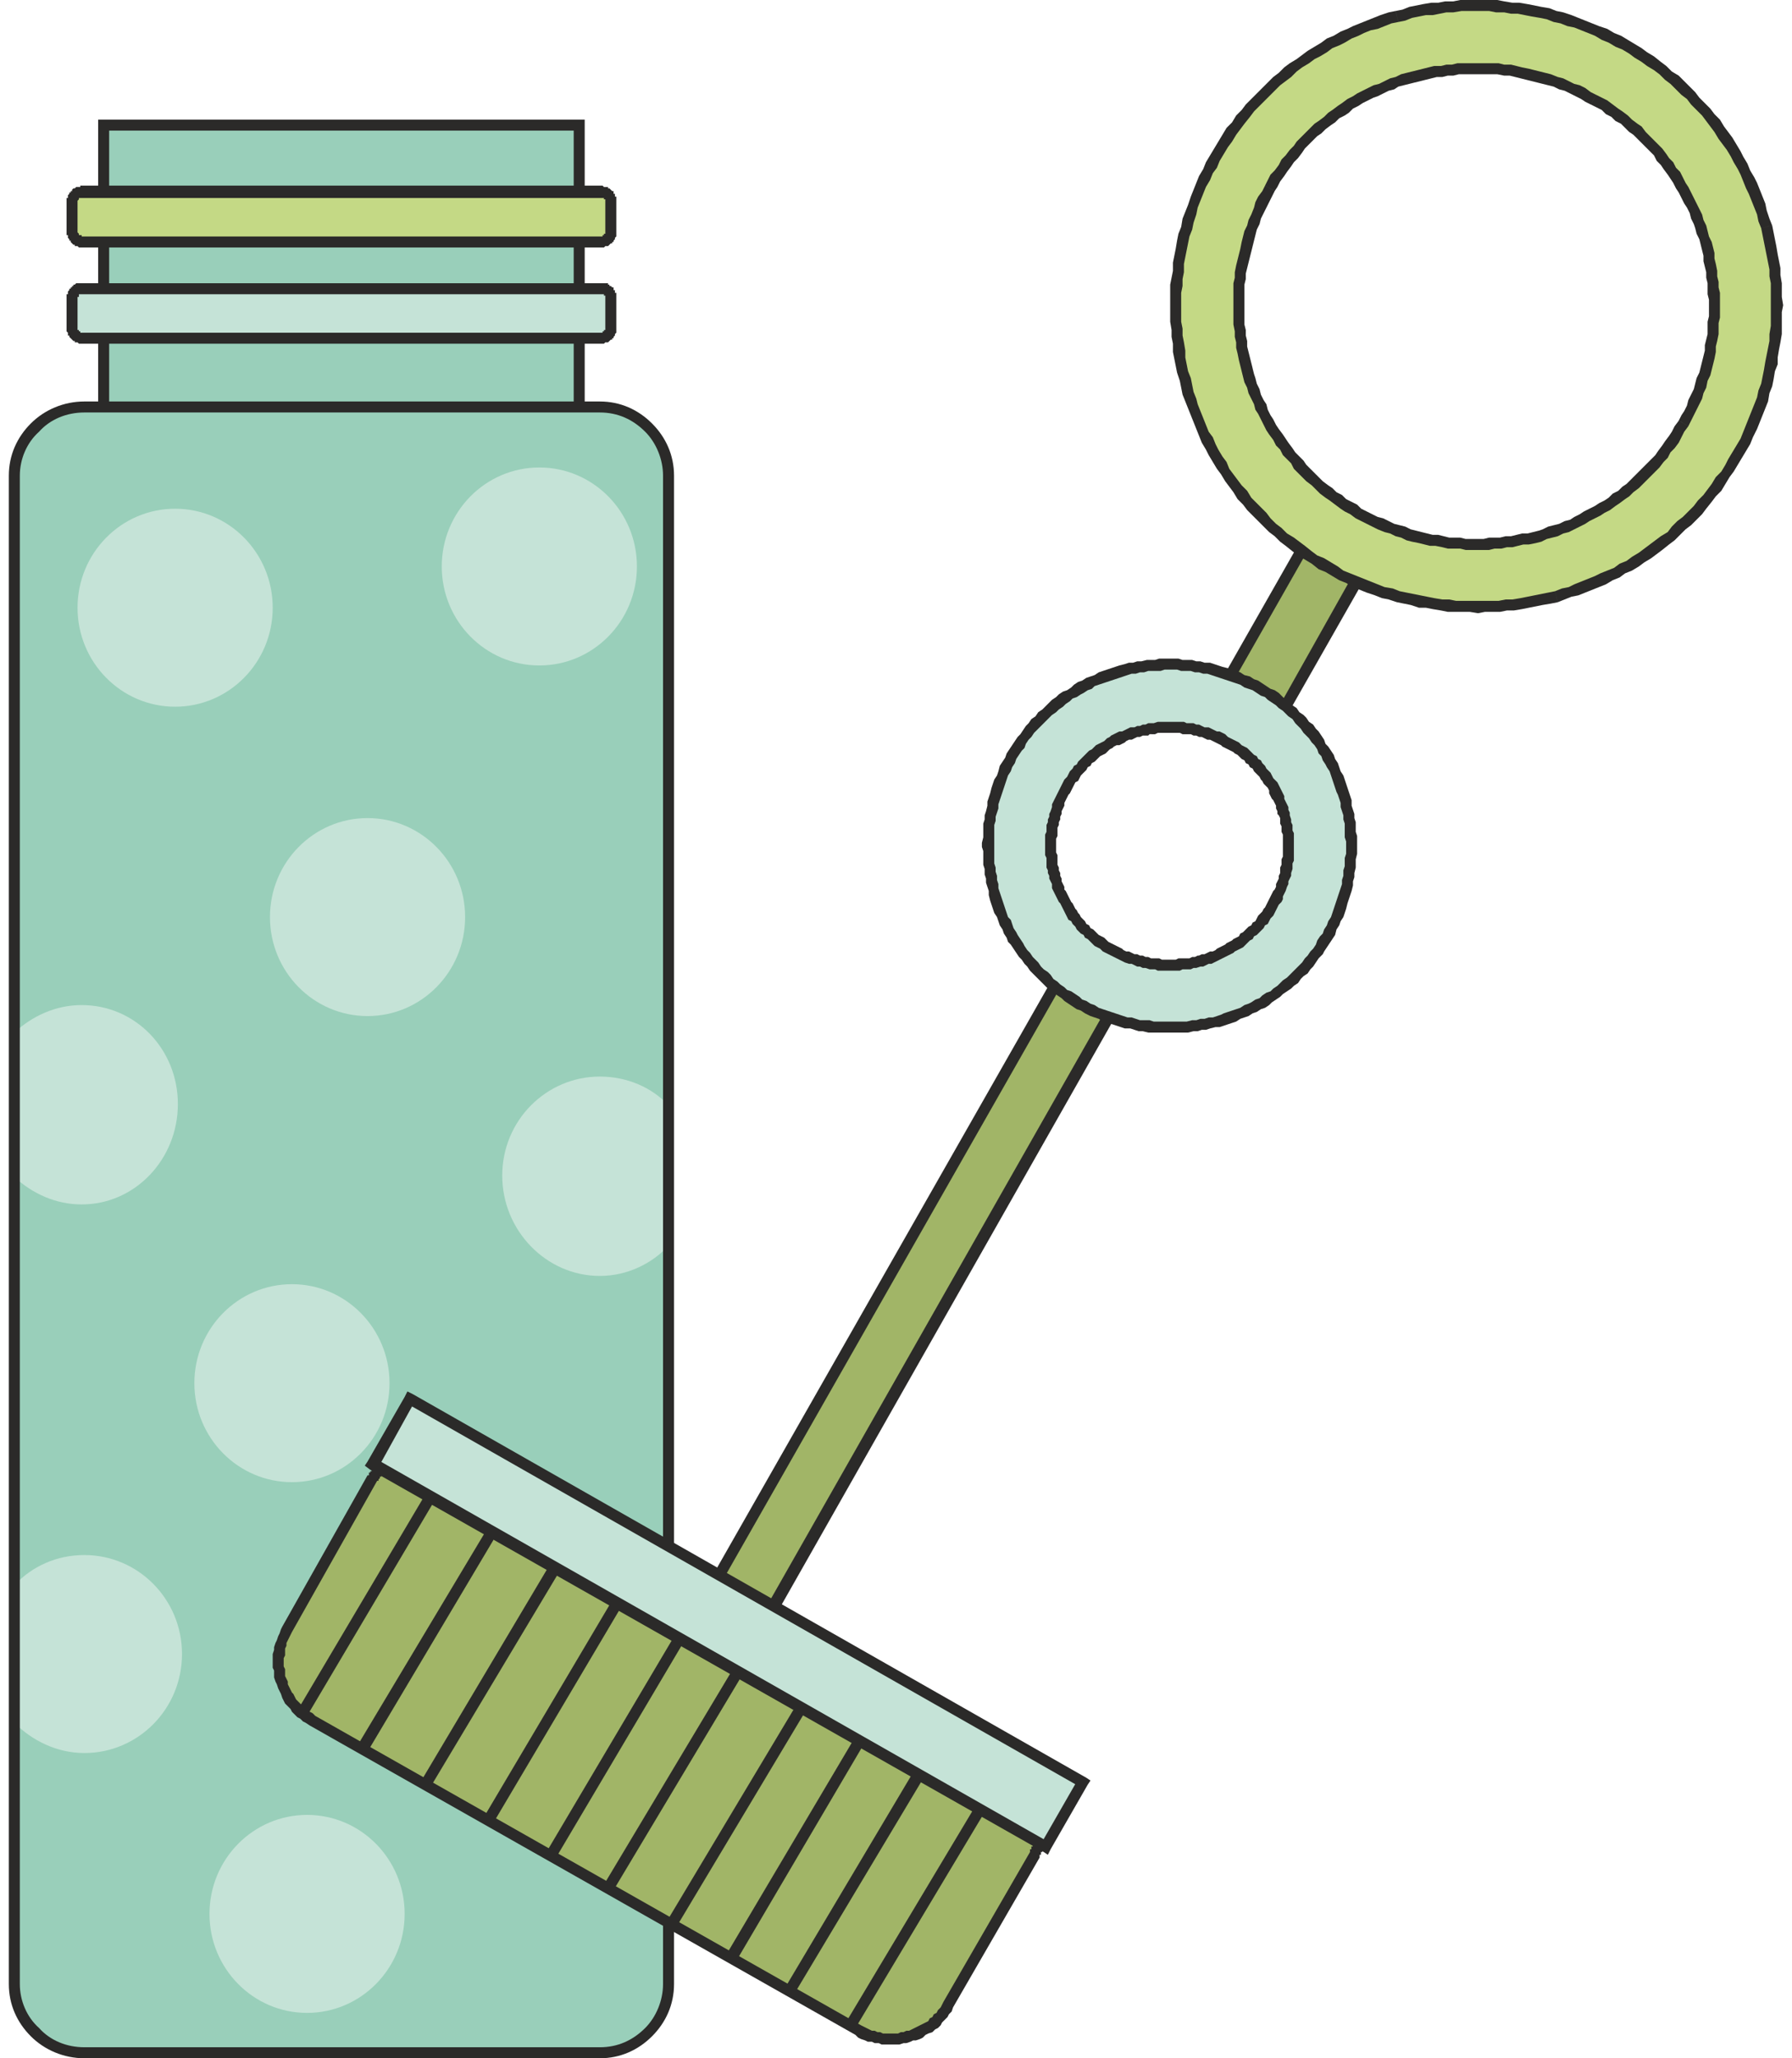 <svg xmlns="http://www.w3.org/2000/svg" width="54" height="62" fill-rule="evenodd" clip-rule="evenodd" image-rendering="optimizeQuality" shape-rendering="geometricPrecision" text-rendering="geometricPrecision" viewBox="0 0 12.91 14.97"><defs><style>.fil3{fill:#c5e3d7}.fil4{fill:#a1b567}.fil0{fill:#99cfba}.fil1{fill:#2b2a29;fill-rule:nonzero}</style></defs><g id="Слой_x0020_1"><g id="_612709552"><path d="M.69.91h3.46v4.71H.69z" class="fil0"/><path id="1" d="M4.15.95H.69V.87h3.46l.04.04-.04.04zm0-.08h.04v.04L4.15.87zm-.04 4.75V.91h.08v4.71l-.04.04-.04-.04zm.08 0v.04h-.04l.04-.04zm-3.5-.04h3.46v.08H.69l-.04-.04.04-.04zm0 .08H.65v-.04l.04.04zM.73.91v4.71H.65V.91L.69.87l.04.04zm-.08 0V.87h.04L.65.91z" class="fil1"/><path fill="#c4d985" d="M.53 1.4h3.78c.04 0 .07.03.07.07v.21c0 .04-.03.08-.07.08H.53c-.04 0-.07-.04-.07-.08v-.21c0-.04.03-.07.07-.07z"/><path id="1" d="M4.31 1.44H.53v-.09h3.78v.09zm.11.03h-.08v-.02h-.01v-.01h-.02v-.09h.01l.01.01h.03v.01h.01l.01.01.01.01h.01v.02h.01v.02h.01v.04zm-.08.21v-.21h.08v.21h-.08zm-.03.12v-.08h.01v-.01h.01V1.7h.01v-.02h.08v.04l-.01.01v.01l-.01.01v.01h-.01v.01h-.01l-.01.01-.01.01h-.02l-.01.01h-.02zM.53 1.72h3.78v.08H.53v-.08zm-.11-.04H.5v.01l.01.01v.01h.02v.09H.51L.5 1.79H.48v-.01H.47l-.01-.01-.01-.01v-.01H.44v-.01l-.01-.01v-.02H.42v-.03zm.08-.21v.21H.42v-.21H.5zm.03-.12v.09H.51v.01l-.01.01v.01H.42v-.03h.01v-.02l.01-.01V1.4h.01v-.01h.01v-.01l.01-.01h.01l.01-.01h.03v-.01h.01z" class="fil1"/><path d="M.53 2.1h3.78c.04 0 .07.03.07.07v.21c0 .04-.03.08-.07.08H.53c-.04 0-.07-.04-.07-.08v-.21c0-.04.03-.07.07-.07z" class="fil3"/><path id="1" d="M4.31 2.14H.53v-.08h3.78v.08zm.11.03h-.08v-.02h-.01v-.01h-.02v-.08h.05v.01h.01v.01h.01l.01.01h.01v.02h.01v.02h.01v.04zm-.08.21v-.21h.08v.21h-.08zm-.03.12v-.08h.01v-.01h.01V2.4h.01v-.02h.08v.04l-.01.01v.01l-.01.01v.01h-.01v.01h-.01l-.01.01-.01.01h-.02l-.01.01h-.02zM.53 2.42h3.78v.08H.53v-.08zm-.11-.04H.5v.02h.01v.01h.01v.01h.01v.08H.51L.5 2.49H.48v-.01H.47l-.01-.01-.01-.01-.01-.01v-.01H.43v-.02l-.01-.01v-.03zm.08-.21v.21H.42v-.21H.5zm.03-.11v.08H.51v.02H.5v.01H.42v-.03h.01v-.02l.01-.01V2.1h.01v-.01h.01v-.01h.01v-.01h.01l.01-.01h.04z" class="fil1"/><rect width="4.76" height="11.97" x=".04" y="2.96" class="fil0" rx=".51" ry=".51"/><path d="M4.8 13.76c-.39 0-.7-.32-.7-.72 0-.4.31-.72.7-.72v1.44z" class="fil3"/><ellipse cx="1.21" cy="4.42" class="fil3" rx=".71" ry=".72"/><ellipse cx="2.61" cy="6.67" class="fil3" rx=".71" ry=".72"/><ellipse cx="3.86" cy="4.12" class="fil3" rx=".71" ry=".72"/><path d="M.53 7.31c.39 0 .7.32.7.72 0 .4-.31.73-.7.73-.19 0-.36-.08-.49-.2V7.51c.13-.12.3-.2.49-.2z" class="fil3"/><ellipse cx="2.06" cy="10.06" class="fil3" rx=".71" ry=".72"/><path d="M4.3 7.83c.2 0 .38.08.5.21v1.02c-.12.13-.3.22-.5.22-.39 0-.71-.33-.71-.73 0-.4.32-.72.71-.72zM.55 11.31c.39 0 .71.32.71.72 0 .4-.32.72-.71.72-.2 0-.38-.09-.51-.22v-1c.13-.14.31-.22.51-.22z" class="fil3"/><ellipse cx="2.17" cy="13.92" class="fil3" rx=".71" ry=".72"/><path d="M.55 2.92H4.3c.15 0 .28.06.38.16.1.1.16.23.16.38v10.97c0 .15-.06.28-.16.38-.1.1-.23.16-.38.16H.55c-.15 0-.29-.06-.39-.16-.1-.1-.16-.23-.16-.38V3.46c0-.15.06-.28.16-.38.1-.1.24-.16.39-.16zM4.3 3H.55c-.13 0-.25.05-.33.14-.09.08-.14.2-.14.32v10.97c0 .12.05.24.14.32.08.09.2.14.33.14H4.3c.13 0 .24-.05.33-.14.08-.08.13-.2.13-.32V3.46c0-.12-.05-.24-.13-.32-.09-.09-.2-.14-.33-.14z" class="fil1"/><g><path d="M9.56 3.74l.39.23-.78 1.37c-.05-.05-.12-.1-.18-.14l-.21-.09.78-1.37zM8.12 7.19l-2.9 5.1-.39-.23 2.89-5.09c.06.05.12.09.19.13.06.04.13.07.21.09z" class="fil4"/><path id="1" d="M9.93 4l-.39-.22.04-.07.39.22.02.06-.06.01zm.04-.07l.04.02-.02.04-.02-.06zm-.83 1.39l.77-1.37.08.04-.78 1.37-.07.01v-.05zm.07.04l-.03.04-.04-.03.07-.01zm-.24-.12l.04-.07.01.01h.01l.01.01h.01v.01h.01l.01.01h.01v.01h.01l.01.01h.01v.01h.01v.01h.02v.01h.01v.01h.01l.01.01.01.01.01.01.01.01-.06.06v-.01h-.01v-.01h-.01v-.01h-.01l-.01-.01-.01-.01-.01-.01h-.01V5.3h-.01l-.01-.01h-.01v-.01h-.01l-.01-.01h-.01v-.01H9l-.01-.01h-.01l-.01-.01zm-.23-.15l.07.04-.02-.06.01.01h.02v.01h.03v.01h.02l.01.01h.02l.01.01h.01l.01.01h.01l.01.01h.01l.01.01h.01l.01.01H9l.01.01-.04.07h-.01l-.01-.01h-.01l-.01-.01h-.01v-.01H8.9V5.2h-.01l-.01-.01h-.02l-.01-.01h-.01l-.01-.01h-.02l-.01-.01h-.02l-.01-.01h-.01l-.02-.06zm.02.06l-.04-.01.02-.05.02.06zm.83-1.39l-.78 1.37-.07-.04.78-1.37.06-.01.01.05zm-.07-.04l.02-.03.04.02-.06.01zm-4.34 8.55l2.9-5.1.07.05-2.89 5.09-.06.01-.02-.05zm.08.04l-.02.03-.04-.02.06-.01zm-.41-.28l.39.22-.04.07-.39-.22-.02-.06.06-.01zm-.04.07l-.04-.02.02-.04.02.06zm2.95-5.11l-2.9 5.09-.07-.04 2.9-5.09.06-.01.01.05zm-.07-.04l.02-.04.04.03-.06.01zm.24.12l-.04.07h-.01l-.01-.01-.01-.01h-.01l-.01-.01h-.01V7.1h-.01l-.01-.01H7.8v-.01h-.01v-.01h-.02v-.01h-.01v-.01h-.01l-.01-.01-.01-.01-.01-.01h-.01v-.01H7.7L7.69 7l.06-.06.01.01.01.01.01.01.01.01h.01l.01.01.01.01h.01v.01h.01v.01h.02v.01h.01v.01h.01l.01.01h.01l.01.01h.01l.01.01zm.22.15l-.07-.05.02.06h-.02v-.01h-.03v-.01h-.02l-.01-.01H8l-.01-.01h-.01l-.01-.01h-.01l-.01-.01h-.01l-.01-.01h-.01l-.01-.01H7.9l-.01-.01.04-.07h.01l.01.01h.01v.01h.02v.01h.01l.01.01h.02l.01.01h.01l.01.01h.01l.01.01h.02l.01.01h.02l.01.01.02.06zm-.02-.06l.05.01-.03.05-.02-.06z" class="fil1"/><path fill="#c4d985" fill-rule="nonzero" d="M11.76.33c.52.3.88.78 1.03 1.32.14.54.09 1.13-.21 1.66-.3.52-.78.88-1.32 1.03-.54.14-1.14.09-1.66-.21-.53-.3-.88-.78-1.03-1.32-.15-.54-.09-1.14.21-1.66.29-.53.78-.88 1.32-1.03.54-.15 1.13-.09 1.66.21zm.59 1.44c-.12-.43-.4-.81-.82-1.05-.41-.23-.88-.28-1.31-.16-.43.12-.81.4-1.05.81-.23.42-.28.89-.16 1.32.12.42.4.81.81 1.04.42.24.89.28 1.32.17.42-.12.81-.4 1.04-.82.24-.41.28-.88.17-1.31z"/><path id="1" d="M12.83 1.64l-.08.02-.02-.05-.01-.05-.02-.05-.02-.05-.02-.05-.02-.04-.02-.05-.02-.05-.02-.04-.03-.05-.02-.04-.03-.05-.03-.04-.03-.04-.03-.05-.03-.04-.03-.04-.03-.04-.04-.04-.04-.04-.03-.04-.04-.03-.04-.04-.04-.04-.04-.03-.04-.04-.04-.03-.05-.03-.04-.03-.05-.03-.04-.03-.05-.03.04-.07.05.03.05.03.04.03.05.03.05.04.04.03.04.04.05.03.04.04.04.04.04.04.03.04.04.04.04.04.03.04.04.04.03.05.03.04.03.04.03.05.03.05.02.04.03.05.02.05.03.05.02.04.02.05.02.05.02.05.01.05.02.06.02.05zm-.22 1.69l-.07-.04.03-.05.03-.05.02-.05.02-.05.02-.05.02-.05.02-.05.02-.05.01-.05.02-.05.01-.05.01-.05.01-.06.01-.05.01-.05.01-.05v-.05l.01-.06v-.31l-.01-.05v-.05l-.01-.05-.01-.05-.01-.05-.01-.05-.01-.05-.01-.05.08-.02.01.05.01.05.01.05.01.06.01.05.01.05V2l.01.06v.1l.01.06-.01.05v.16l-.01.06-.01.05-.01.06v.05l-.02.05-.01.06-.01.05-.02.05-.01.06-.02.05-.02.05-.02.05-.02.05-.03.06-.02.05-.03.05-.03.05zm-1.34 1.05l-.02-.08.05-.02.05-.01.04-.02.05-.02.05-.02.05-.02.04-.02.05-.02.05-.02.04-.03.05-.02.04-.03.05-.03.04-.03.04-.03.04-.03.04-.03.05-.03.03-.04.04-.04.04-.03.04-.04.04-.04.03-.04.04-.04.03-.04.03-.04.03-.05.04-.04.03-.05.02-.04.03-.05.07.04-.03.05-.03.05-.03.04-.03.05-.03.05-.04.04-.03.04-.04.05-.03.04-.04.04-.04.04-.04.03-.04.04-.04.04-.04.03-.05.04-.04.03-.04.03-.05.03-.04.03-.05.03-.05.02-.04.03-.05.02-.05.03-.05.02-.05.02-.05.02-.05.02-.05.01-.05.02-.05.02zm-1.69-.22l.04-.07.05.03.04.03.05.02.05.02.05.02.05.02.05.02.05.02.06.01.05.02.05.01.05.01.05.01.05.01.05.01.06.01h.05l.05.01h.31l.05-.01h.05l.06-.01.05-.01.05-.01.05-.01.05-.01.05-.01.02.08-.05.01-.06.01-.05.01-.05.01-.05.01-.06.01h-.05l-.05.01h-.11l-.05.01-.06-.01h-.16l-.05-.01-.06-.01-.05-.01h-.05l-.06-.02-.05-.01-.05-.01-.06-.02-.05-.01-.05-.02-.06-.02-.05-.02-.05-.02-.05-.03-.05-.02-.05-.03-.05-.03zM8.53 2.82l.08-.02.01.05.02.05.01.04.02.05.02.05.02.05.02.05.03.04.02.05.02.04.03.05.03.04.02.05.03.04.03.04.03.04.04.04.03.05.03.03.04.04.04.04.03.04.04.04.04.03.04.04.05.03.04.03.04.03.05.04.04.03.05.02.05.03-.04.07-.05-.02-.05-.04-.05-.03-.05-.03-.04-.03-.05-.04-.04-.03-.04-.04-.04-.03-.04-.04-.04-.04-.04-.04-.04-.04-.03-.04-.04-.04-.03-.05-.03-.04-.03-.04-.03-.05-.03-.04-.03-.05-.03-.05-.02-.04-.03-.05-.02-.05-.02-.05-.02-.05-.02-.05-.02-.05-.02-.05-.02-.05-.01-.05zm.21-1.69l.07.04-.02.05-.03.04-.02.05-.03.05-.02.05-.02.05-.02.05-.01.05-.02.06-.01.05-.02.05-.01.05-.01.05-.01.05-.01.05v.06l-.01.05v.05l-.01.05V2.34l.01.05v.05l.01.05.01.06v.05l.01.05.01.05.02.05.01.05-.08.02-.01-.05-.02-.06-.01-.05-.01-.05-.01-.05V2.5l-.01-.05V2.4l-.01-.06v-.27l.01-.05.01-.05v-.06l.01-.05.01-.05.01-.06.01-.05.02-.05.01-.06.02-.05.02-.05.02-.06.02-.05.02-.05.02-.05.03-.05.02-.05.03-.05zM10.09.08l.02.08-.05.01-.05.02-.05.02-.05.01-.05.02-.04.02-.05.02-.05.03-.04.02-.05.02-.04.03-.05.03-.04.02-.04.03-.05.03-.04.03-.04.04-.04.03-.04.03-.04.04-.04.04-.03.03-.04.04-.04.04-.03.04-.04.05-.03.04-.03.04-.03.05-.03.04-.03.05-.03.05-.07-.04.03-.05.03-.05.03-.05.03-.05.04-.04.03-.05.04-.04L9 .76l.04-.04.04-.04.04-.04.04-.04.04-.04.04-.03.04-.04.04-.03.05-.03.04-.03.04-.03.05-.03.05-.03.04-.03.05-.02.05-.03.05-.02.04-.02.05-.02.05-.02.05-.02.05-.02.06-.02.05-.01zm1.69.21l-.04.07-.05-.02-.05-.03-.05-.02-.05-.03-.05-.02-.05-.02-.05-.02-.05-.01-.05-.02-.05-.01-.05-.02-.05-.01-.06-.01-.05-.01-.05-.01h-.05l-.05-.01h-.06l-.05-.01h-.2l-.06.01h-.05l-.05.01-.05.01h-.05l-.05.01-.05.01-.05.02-.05.01-.02-.08.05-.01.05-.02.05-.01.05-.01.06-.01h.05l.05-.01h.06l.05-.01h.27l.05.01.06.01h.05l.06.01.05.01.05.01.06.01.05.02.05.01.06.02.05.02.05.02.05.02.05.02.06.02.05.03.05.02.05.03zm-.27.47l.04-.07.04.02.04.02.04.03.04.03.03.02.04.03.03.03.04.03.03.02.03.04.03.03.03.03.03.03.03.03.03.04.02.03.03.03.02.04.03.03.02.04.02.04.02.03.02.04.02.04.02.04.02.04.02.04.01.04.02.04.01.04.01.04.02.04-.08.02-.01-.04-.02-.04-.01-.04-.01-.03-.02-.04-.01-.04-.02-.04-.02-.03-.02-.04-.02-.04-.02-.03-.02-.04-.02-.03-.02-.03-.03-.04-.02-.03-.03-.03-.02-.04-.03-.03-.03-.03-.03-.03-.03-.03-.03-.03-.03-.02-.03-.03-.03-.03-.04-.02-.03-.03-.04-.02-.03-.03-.04-.02-.04-.02zM10.23.6l-.02-.08.04-.01.04-.01.04-.01.04-.01h.05l.04-.01h.04l.04-.01h.3l.04.01h.05l.04.01.04.01.05.01.04.01.04.01.04.01.04.01.05.02.04.01.04.02.04.02.04.01.04.02.04.03.04.02-.04.07-.04-.02-.03-.02L11.4.7l-.04-.02-.04-.02-.04-.01-.04-.02-.04-.01-.04-.01-.04-.01-.04-.01-.04-.01L11 .57l-.04-.01-.04-.01h-.04l-.05-.01h-.28l-.04.01h-.04l-.04.01h-.04l-.04.01-.04.01-.04.01-.04.01zm-1.02.79l-.07-.04.02-.04.02-.04.03-.03.03-.04.02-.04.03-.03.03-.04.03-.03.02-.03L9.4 1l.04-.04.03-.03L9.5.9l.03-.02.04-.03.03-.03.03-.02.04-.03.03-.02.04-.03.04-.02.03-.02.04-.02.04-.02.04-.02.04-.01.04-.02.04-.02.04-.01.04-.02.04-.01.04-.01.02.08-.04.01-.04.01-.04.01-.03.02-.04.01-.04.02-.04.02-.03.01-.04.02-.04.02-.03.02-.04.02-.03.03-.03.02-.04.02-.03.03-.03.02-.04.03-.03.03-.03.02-.03.03-.03.03-.03.03-.02.03-.03.04-.03.03-.02.03-.03.04-.02.03-.03.04-.02.04-.02.03zm-.16 1.29l-.08.02-.01-.04-.01-.04-.01-.05-.01-.04v-.04l-.01-.04v-.04l-.01-.05v-.3l.01-.04v-.04l.01-.05.01-.04.01-.04.01-.04.01-.05.01-.04.01-.04.02-.04.01-.04.02-.04.02-.05.01-.04.02-.04.03-.04.02-.04.07.04-.02.04-.02.04-.02.04-.02.04-.02.04-.01.04-.02.04-.01.04-.01.04-.01.04-.01.04-.01.04-.01.04-.01.04-.01.04v.04l-.01.04v.29L9 2.4v.04l.01.04v.04l.01.04.01.04.01.04.01.04zm.79 1.02l-.04.07-.04-.03-.04-.02-.03-.02-.04-.03-.04-.03-.03-.02-.04-.03-.03-.03-.03-.03-.04-.03-.03-.03-.03-.03-.03-.03-.02-.04-.03-.03-.03-.03-.02-.04-.03-.03-.02-.04-.03-.04-.02-.03-.02-.04-.02-.04-.02-.04-.02-.03-.01-.04-.02-.04-.02-.04-.01-.04-.02-.04-.01-.04-.01-.04.08-.02.01.04.01.03.01.04.02.04.01.04.02.04.02.03.01.04.02.04.02.03.02.04.02.03.03.04.02.03.02.03.03.04.02.03.03.03.03.03.02.03.03.03.03.03.03.03.03.03.04.03.03.02.03.03.04.02.03.03.04.02.04.02.03.03zm1.29.16l.02.08-.04.01-.05.01h-.04l-.04.01-.04.01h-.04l-.04.01h-.05l-.04.01h-.17l-.04-.01h-.09l-.04-.01-.05-.01h-.04l-.04-.01-.04-.01-.05-.01-.04-.01-.04-.02-.04-.01-.04-.02-.04-.01-.05-.02-.04-.02-.04-.02-.04-.02-.04-.02.04-.07.04.02.04.02.04.02.04.01.04.02.04.02.04.01.04.01.04.02.04.01.04.01.04.01.04.01h.04l.04.01.04.01h.08l.04.01h.13l.04-.01h.08l.04-.01h.04l.04-.01.04-.01h.04l.04-.01.04-.01zm1.02-.8l.07.04-.03.04-.02.04-.02.04-.03.04-.03.03-.02.04-.03.03-.03.04-.03.03-.03.03-.03.03-.03.03-.03.03-.04.03-.03.03-.03.02-.04.03-.03.02-.04.03-.04.02-.03.02-.04.02-.04.02-.03.02-.04.02-.04.02-.04.02-.04.01-.04.02-.04.01-.04.01-.04.02-.02-.08.03-.01.04-.02.04-.01.04-.01.04-.02.04-.01.03-.02.04-.02.03-.02.04-.02.04-.02.03-.02.04-.02.03-.02.03-.03.04-.02.03-.03.03-.02.03-.03.03-.03.03-.03.03-.03.03-.03.03-.03.03-.03.02-.03.03-.04.02-.03.03-.04.02-.03.02-.04.03-.04zm.16-1.28l.08-.02.01.04.01.04v.04l.01.04.01.05v.04l.01.04v.04l.01.04v.18l-.01.04v.08l-.01.05-.01.04v.04l-.01.05-.01.04-.01.04-.01.04-.02.04-.01.05-.02.04-.01.04-.02.04-.02.04-.02.04-.02.04-.02.04-.07-.04.02-.04.02-.03.02-.04.01-.04.02-.04.02-.04.01-.04.01-.04.02-.04.01-.04.01-.04.01-.04.01-.04v-.04l.01-.04.01-.04v-.09l.01-.04v-.12l-.01-.04v-.08l-.01-.04v-.04l-.01-.04-.01-.04v-.04l-.01-.04-.01-.04z" class="fil1"/><path fill="#c5e3d7" fill-rule="nonzero" d="M9.1 5.01c.32.18.53.47.62.79.09.33.05.69-.13 1.01-.18.31-.47.53-.79.62-.33.09-.69.05-1.01-.13-.31-.18-.53-.47-.62-.8-.09-.32-.05-.68.13-1 .18-.32.47-.53.8-.62.32-.09.68-.05 1 .13zm.18.91c-.06-.21-.2-.4-.41-.52-.2-.12-.44-.14-.65-.08-.22.06-.41.2-.53.41-.11.2-.14.44-.08.65.06.22.2.41.41.52.21.12.44.15.66.09.21-.06.4-.2.52-.41.12-.21.14-.44.08-.66z"/><path id="1" d="M9.76 5.79l-.08.02-.01-.03-.01-.02-.01-.03-.01-.03-.01-.03-.01-.03-.01-.03-.02-.03-.01-.02-.02-.03-.01-.03-.02-.02-.01-.03-.02-.03-.02-.02-.02-.03-.02-.02-.02-.02-.02-.03-.02-.02-.02-.02-.02-.03-.03-.02-.02-.02-.02-.02-.03-.02-.02-.02-.03-.02-.03-.02-.02-.02-.03-.01-.03-.02.04-.07.03.02.03.02.03.01.03.02.02.02.03.03.03.02.02.02.03.02.02.03.03.02.02.02.02.03.03.02.02.03.02.02.02.03.02.03.01.03.02.02.02.03.02.03.01.03.02.03.01.03.01.03.02.03.01.03.01.03.01.03.01.03.01.03zm-.13 1.04l-.07-.04.01-.03.02-.03.01-.03.02-.03.01-.03.01-.03.01-.03.01-.03.01-.03.01-.03.01-.03.01-.03V6.4l.01-.03v-.04l.01-.03v-.06l.01-.03v-.09l-.01-.03v-.1l-.01-.03v-.03L9.7 5.9l-.01-.03v-.03l-.01-.03.08-.02.01.03v.04l.01.03.01.03v.03l.01.03v.07l.01.03v.13l-.01.04v.06l-.01.04v.03l-.01.03v.03l-.01.04-.01.03-.01.03-.01.03-.01.04-.01.03-.01.03-.02.03-.01.03-.02.03-.01.04-.02.03zm-.82.64l-.02-.08.03-.01.02-.01.03-.01.03-.01.03-.01.03-.01.03-.02.03-.01.02-.01.03-.02.03-.01.02-.02.03-.02.03-.01.02-.02.03-.02.02-.02.02-.02.03-.02.02-.02.02-.02.03-.03.02-.02.02-.02.02-.03.02-.02.02-.03.02-.02.02-.03.01-.03.02-.03.02-.02.07.04-.02.03-.02.03-.02.03-.01.02-.03.03-.02.03-.02.03-.02.02-.02.03-.03.02-.02.02-.02.03-.03.02-.02.02-.03.02-.03.02-.02.02-.03.02-.03.02-.02.02-.03.02-.03.01-.03.02-.03.01-.03.02-.03.01-.03.01-.03.02-.03.01-.03.01-.03.01-.03.01zm-1.04-.13l.04-.07.03.01.03.02.03.01.03.02.03.01.03.01.03.01.03.01.03.01.03.01.03.01h.03l.03.01.03.01h.07l.03.01h.24l.04-.01h.03l.03-.01h.03l.03-.01h.03l.03-.01.02.08h-.03l-.04.01-.03.01h-.03l-.03.01h-.03l-.04.01H8.29l-.04-.01h-.03l-.03-.01-.03-.01h-.04l-.03-.01-.03-.01-.03-.01-.04-.01-.03-.01-.03-.02-.03-.01-.03-.01-.04-.02-.03-.02-.03-.01zm-.64-.83l.08-.02.01.03.01.03.01.03.01.03.01.03.01.03.02.02.01.03.01.03.02.03.01.02.02.03.02.03.01.02.02.03.02.02.02.03.02.02.02.02.02.03.02.02.03.02.02.02.02.03.03.02.02.02.03.02.02.02.03.01.03.02.03.02.02.02-.04.07-.03-.02-.03-.02-.03-.02-.02-.02-.03-.02-.03-.02-.03-.02-.02-.02-.03-.03-.02-.02-.02-.02-.03-.03-.02-.02-.02-.03-.02-.02-.02-.03-.02-.02-.02-.03-.02-.03-.02-.03-.02-.02-.01-.03-.02-.03-.01-.03-.02-.03-.01-.03-.01-.03-.02-.03-.01-.03-.01-.03-.01-.03-.01-.04zm.13-1.03l.07.04-.01.03-.02.03-.01.03-.02.03-.01.03-.01.03-.01.03-.01.03-.01.03-.01.03-.01.03v.03l-.01.03-.01.03v.03L7.17 6v.28l.01.03v.03l.01.03v.03l.01.03v.03l.01.03-.08.02v-.03l-.01-.03-.01-.03v-.03l-.01-.03v-.04l-.01-.03v-.1l-.01-.03v-.03l.01-.04v-.1l.01-.03v-.03l.01-.03.01-.04v-.03l.01-.03.01-.03.01-.04.01-.03.01-.03.02-.03.01-.03.01-.04.02-.03.02-.03.01-.03zm.82-.64l.03.08-.03.01-.03.01-.03.01-.03.01-.03.01-.03.01-.03.01-.02.02-.03.01-.03.02-.02.01-.03.02-.03.01-.02.02-.03.02-.02.02-.03.02-.02.02-.03.02-.02.02-.02.02-.02.02-.03.03-.02.02-.02.02-.02.03-.02.02-.02.03-.01.03-.02.02-.02.03-.02.03-.07-.04.02-.03.02-.03.02-.03.02-.03.02-.02.02-.03.02-.03.02-.02.02-.03.03-.02.02-.03.03-.02.02-.02.03-.03.02-.02.03-.02.02-.02.03-.02.03-.01.03-.02.02-.02.03-.02.03-.01.03-.02.03-.01.03-.01.03-.02.03-.01.03-.01.03-.01.03-.01.03-.01zm1.04.13l-.04.07-.03-.02-.03-.01L8.99 5l-.03-.02-.03-.01-.03-.01-.03-.01-.03-.01-.03-.01-.03-.01-.03-.01-.03-.01h-.03l-.03-.01h-.03l-.03-.01h-.07l-.03-.01h-.09l-.03.01h-.09l-.03.01h-.03l-.03.01h-.03l-.03.01-.03.01-.03-.08.04-.01.03-.01h.03l.03-.01h.03l.04-.01h.06l.03-.01h.14l.03.01h.07l.03.01h.03l.03.01h.04l.03.01.03.01.03.01.04.01.03.01.03.01.03.01.03.02.04.01.03.02.03.01.03.02zm-.27.47l.04-.07.02.01.02.01.02.01.02.02.02.01.02.01.02.02.01.01.02.02.02.01.01.02.02.01.01.02.02.02.01.02.01.01.02.02.01.02.01.02.01.01.02.02.01.02.01.02.01.02.01.02.01.02v.02l.01.02.01.02.01.02v.02l.01.02-.08.02-.01-.01V5.9l-.01-.02v-.02l-.01-.02-.01-.02-.01-.01-.01-.02-.01-.02v-.02l-.01-.02-.01-.01-.02-.02-.01-.02-.01-.01-.01-.02-.01-.01-.02-.02-.01-.01-.01-.02-.02-.01-.01-.02L9 5.55l-.01-.02-.02-.01-.01-.01-.02-.02-.02-.01-.01-.01-.02-.01-.02-.01-.02-.01zm-.62-.08l-.02-.08h.02l.02-.01h.02l.02-.01h.04l.03-.01H8.55l.02.01h.05l.02.01h.02l.02.01.02.01h.03l.02.01.02.01.02.01h.02l.02.01.02.01.02.02.02.01-.04.07-.02-.01-.01-.01-.02-.01-.02-.01-.02-.01-.02-.01h-.02l-.02-.01-.02-.01h-.02l-.02-.01h-.02l-.02-.01h-.06l-.02-.01h-.16l-.02.01H8.3l-.01.01h-.04l-.02.01zm-.5.39l-.07-.04.01-.02.01-.02.02-.02.01-.02.01-.02.02-.02.01-.02.02-.01.01-.02.02-.02.01-.01.02-.02.01-.01.02-.02.02-.01.02-.02.01-.01.02-.01.02-.01.02-.01.02-.02.02-.01.01-.01.02-.01.02-.01.02-.01h.02l.02-.01.02-.01.02-.01h.03l.02-.01.02.08h-.02l-.02.01-.02.01h-.02l-.02.01-.01.01-.02.01-.02.01h-.02l-.02.01-.01.01-.02.01-.02.02-.01.01-.02.01-.02.01-.01.01-.02.02-.01.01-.02.01-.01.02-.02.01-.01.02-.01.01-.02.02-.01.01-.01.02-.01.02-.02.01-.01.02-.01.02-.01.02zm0 0l.08-.14-.08.14zm-.08.62l-.08.02v-.02l-.01-.02v-.02l-.01-.02v-.07l-.01-.02v-.15l.01-.02V6l.01-.02v-.02l.01-.02v-.02l.01-.02.01-.03v-.02l.01-.02.01-.02.01-.02.01-.02.01-.02.01-.02.01-.02.07.04-.01.02-.01.01-.01.02-.01.02-.01.02v.02l-.01.02-.01.02v.02l-.01.02v.02l-.01.02V6l-.01.02v.06l-.01.02v.1l.01.02V6.29l.01.02v.02l.01.02v.02zm.39.5L8 6.94l-.02-.01-.02-.01-.02-.02-.02-.01-.02-.01-.02-.02-.01-.01-.02-.02-.02-.01-.01-.02-.02-.01-.02-.02-.01-.01-.01-.02-.02-.02-.01-.02-.02-.01-.01-.02-.01-.02-.01-.02-.01-.02-.01-.02-.01-.02-.01-.01-.01-.02-.01-.02-.01-.02-.01-.02-.01-.02v-.03l-.01-.02-.01-.02.08-.02.01.02v.02l.01.02.01.02v.02l.01.01.01.02.01.02.01.02.01.02.01.01.01.02.01.02.01.01.01.02.01.01.01.02.02.02.01.01.01.02.02.01.01.02.02.01.01.01.02.02.01.01.02.01.02.01.02.02.01.01.02.01.02.01zm.62.08l.03.08h-.02l-.03.01h-.02l-.02.01h-.06l-.02.01h-.16l-.02-.01H8.3l-.03-.01h-.02l-.02-.01h-.02l-.02-.01-.02-.01h-.02L8.12 7l-.02-.01-.02-.01-.02-.01-.02-.01-.02-.01L8 6.94l.04-.07.02.01.02.01.02.01.01.01.02.01h.02l.02.01.02.01h.02l.02.01h.02l.02.01h.02l.02.01h.06l.02.01h.1l.02-.01h.08l.02-.01h.02l.02-.01h.01zm.03.08zm.47-.47l.07.04-.01.02-.01.02-.01.02-.02.02-.01.02-.01.02-.02.01-.01.02-.02.02-.01.01-.02.02-.02.01-.01.02-.02.01-.02.02-.01.01-.02.02-.02.01-.02.01-.02.01-.01.01-.02.01-.02.01-.02.01-.02.01-.02.01-.02.01-.02.01-.02.01h-.02l-.02.01-.02.01-.03-.08.02-.01h.02l.02-.01.02-.01h.02l.02-.01.01-.01.02-.01.02-.01.02-.01.01-.01.02-.01.02-.01.01-.01.02-.01.02-.01.01-.02.02-.01.01-.01.02-.02.01-.01.02-.01.01-.02.02-.01.01-.02.01-.02.01-.01.02-.02.01-.02.01-.01.01-.02.01-.02zm.07.04l.08-.13-.08.13zm.01-.67l.08-.02v.02l.01.03v.02l.01.02v.04l.01.02V6.26l-.01.02v.04l-.01.03v.02l-.01.02-.01.02v.02l-.01.02-.01.03-.01.02-.01.02v.02l-.01.02-.02.02-.01.02-.07-.04.01-.02.01-.02.01-.02.01-.02.01-.01.01-.02v-.02l.01-.02.01-.02v-.02l.01-.02v-.04l.01-.02v-.04l.01-.02v-.16l-.01-.02v-.04l-.01-.02v-.04l-.01-.02zm0 0z" class="fil1"/><path d="M7.5 13.39c-.01.03-.02.07-.04.1l-.62 1.09c-.13.24-.43.32-.66.19l-3.97-2.26c-.23-.13-.32-.43-.18-.66l.62-1.1.06-.09 4.79 2.73z" class="fil4"/><path id="1" d="M7.5 13.51l-.07-.04v-.02h.01v-.02h.01v-.02l.01-.01v-.02h.01l.07.02v.02l-.01.01v.02h-.01v.02h-.01v.02H7.5v.02zm-.7 1.05l.63-1.09.07.04-.63 1.09-.07-.04zm-.64.24l.04-.07.02.01.02.01.02.01.02.01h.02l.02.01h.02l.02.01H6.47l.02-.01h.02l.02-.01h.02l.02-.01.02-.01.02-.01.02-.01.02-.01.02-.01.02-.01.01-.02.02-.01.01-.02.02-.01.01-.02.02-.02.01-.02.01-.02.07.04-.01.03-.02.02-.01.02-.02.02-.02.02-.01.02-.02.02-.02.01-.02.02-.03.01-.02.01-.02.02-.02.01-.03.01h-.02l-.02.01-.03.01h-.02l-.03.01h-.13l-.02-.01H6.3l-.02-.01h-.03l-.02-.01-.03-.01-.02-.01-.02-.02zm-3.93-2.32l3.97 2.25-.04.07-3.97-2.25.04-.07zm-.24-.65l.07.04-.01.02-.01.02-.01.02-.01.02v.02l-.01.02v.05l-.01.02v.06l.01.02v.05l.01.02.01.02v.02l.01.02.01.02.01.02.01.01.01.02.01.02.02.02.01.01.02.02.01.01.02.02.02.01.02.01.02.02-.04.07-.03-.02-.02-.01-.02-.02-.02-.01-.02-.02-.02-.02-.01-.02-.02-.02-.02-.02-.01-.02-.01-.02-.01-.03-.01-.02-.01-.02-.01-.03-.01-.02-.01-.03v-.05l-.01-.02v-.1l.01-.03v-.02l.01-.03.01-.02.01-.03.01-.02.01-.03.01-.02zm.69-1.06l-.62 1.1-.07-.04.62-1.1.07.04zm.05-.14l-.04.07.05-.01v.01h-.01v.01h-.01v.01l-.01.01v.01H2.7v.01l-.01.01v.01h-.01l-.07-.04h.01v-.02h.01v-.01h.01v-.01l.01-.01v-.01h.01v-.01h.01v-.01l.01-.01.05-.01zm-.05.01l.02-.03.03.02-.05.01zm4.8 2.78L2.69 10.7l.04-.07 4.79 2.72.02.05-.06.02zm.04-.07l.03.02-.01.03-.02-.05z" class="fil1"/><path d="M2.92 10.18l4.9 2.78-.27.47-4.9-2.78z" class="fil3"/><path id="1" d="M7.8 13l-4.9-2.79.04-.07 4.9 2.79.01.05-.05.02zm.04-.07l.03.02-.02.03-.01-.05zm-.33.48l.27-.47.07.04-.27.47-.05.02-.02-.06zm.07.04l-.02.04-.03-.02.05-.02zm-4.91-2.84l4.9 2.79-.04.07-4.9-2.78-.02-.06.06-.02zm-.04.08l-.04-.03.02-.03.02.06zm.32-.49l-.26.47-.08-.04.27-.47.06-.02.01.06zm-.07-.04l.02-.04.04.02-.06.02z" class="fil1"/><path d="M2.1 12.44l.93-1.57.07.04-.93 1.57z" class="fil1"/><g><path d="M2.54 12.69l.94-1.57.07.04-.94 1.58z" class="fil1"/></g><g><path d="M2.99 12.97l.94-1.58.07.05-.94 1.57z" class="fil1"/></g><g><path d="M3.46 13.21l.93-1.57.07.04-.93 1.57z" class="fil1"/></g><g><path d="M3.9 13.49l.93-1.57.07.04-.93 1.57z" class="fil1"/></g><g><path d="M4.34 13.69l.94-1.57.07.04-.94 1.57z" class="fil1"/></g><g><path d="M4.79 13.97l.94-1.57.07.04-.94 1.57z" class="fil1"/></g><g><path d="M5.23 14.2l.93-1.57.07.04-.93 1.58z" class="fil1"/></g><g><path d="M5.64 14.47l.94-1.58.07.05-.94 1.57z" class="fil1"/></g><g><path d="M6.09 14.71l.94-1.57.07.04-.94 1.57z" class="fil1"/></g></g></g></g></svg>